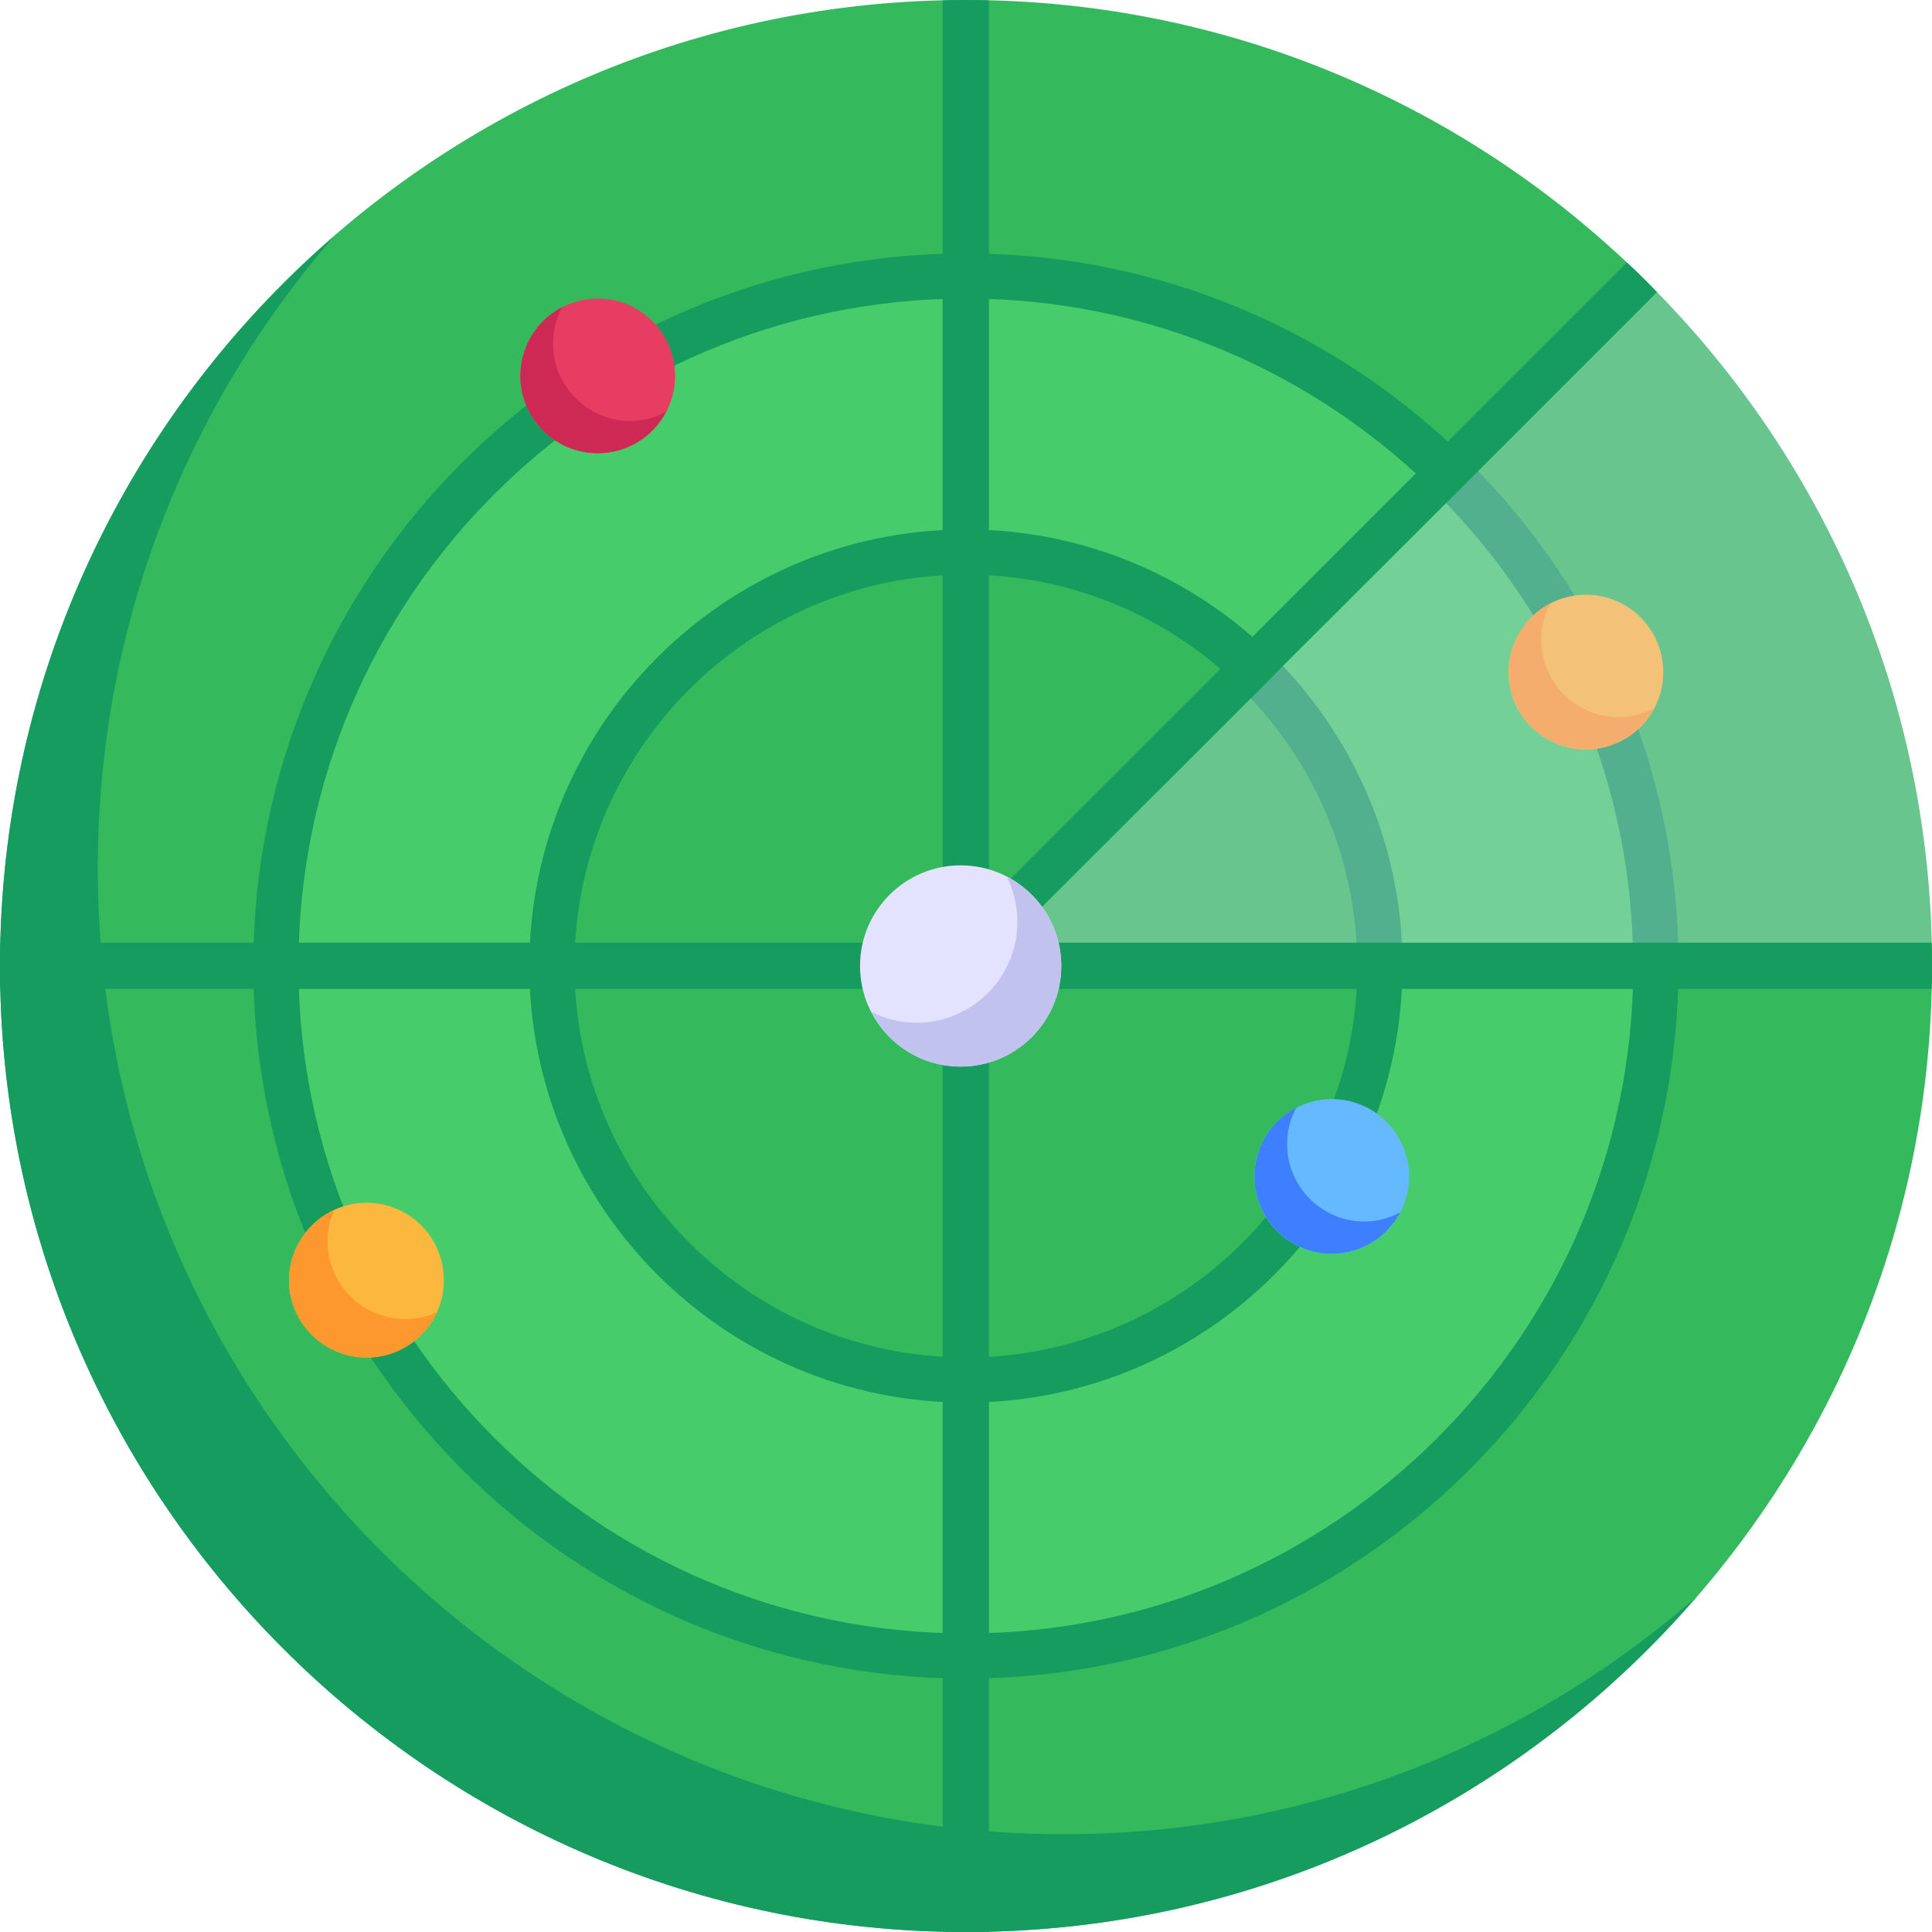 <?xml version="1.0" encoding="UTF-8"?>
<svg id="Layer_2" data-name="Layer 2" xmlns="http://www.w3.org/2000/svg" viewBox="0 0 48 48">
  <g id="War_and_Army" data-name="War and Army">
    <g id="_67" data-name="67">
      <g>
        <g>
          <path d="M48,24v.05c-.03,13.21-10.79,23.95-24,23.95S0,37.23,0,24,10.76,0,24,0c6.72,0,12.81,2.78,17.17,7.26,4.23,4.32,6.83,10.23,6.83,16.74Z" fill="#34ba5d"/>
          <path d="M23.997,41.143c-9.452,0-17.143-7.69-17.143-17.143S14.545,6.857,23.997,6.857s17.143,7.69,17.143,17.143-7.69,17.143-17.143,17.143Z" fill="#46cc6b"/>
          <path d="M23.997,34.286c-5.672,0-10.286-4.614-10.286-10.286s4.614-10.286,10.286-10.286,10.286,4.614,10.286,10.286-4.614,10.286-10.286,10.286Z" fill="#34ba5d"/>
          <path d="M23.997,41.703c-9.762,0-17.704-7.942-17.704-17.704S14.236,6.296,23.997,6.296s17.704,7.942,17.704,17.704-7.942,17.704-17.704,17.704ZM23.997,7.418c-9.143,0-16.582,7.439-16.582,16.582s7.439,16.582,16.582,16.582,16.582-7.439,16.582-16.582S33.14,7.418,23.997,7.418Z" fill="#179c5f"/>
          <path d="M23.997,34.847c-5.981,0-10.846-4.866-10.846-10.847s4.864-10.846,10.846-10.846,10.847,4.864,10.847,10.846-4.866,10.847-10.847,10.847ZM23.997,14.276c-5.361,0-9.724,4.363-9.724,9.724s4.363,9.726,9.724,9.726,9.726-4.363,9.726-9.726-4.363-9.724-9.726-9.724Z" fill="#179c5f"/>
          <path d="M9.108,33.727c-1.063,0-1.925-.862-1.925-1.92s.862-1.925,1.925-1.925,1.92.862,1.92,1.925-.862,1.92-1.92,1.92Z" fill="#fcb73e"/>
          <path d="M9.109,33.729c-1.06,0-1.93-.86-1.93-1.92,0-.78.47-1.45,1.13-1.75-.11.24-.17.51-.17.79,0,1.06.86,1.92,1.93,1.92.28,0,.55-.06.79-.17-.3.67-.97,1.13-1.75,1.13Z" fill="#fd982e"/>
          <path d="M33.09,31.152c-1.063,0-1.925-.862-1.925-1.92s.862-1.925,1.925-1.925,1.92.862,1.92,1.925-.862,1.92-1.92,1.92Z" fill="#65b9ff"/>
          <path d="M33.088,31.149c-1.06,0-1.92-.86-1.92-1.92,0-.74.42-1.39,1.04-1.71-.15.27-.23.58-.23.91,0,1.05.86,1.92,1.92,1.92.32,0,.62-.08.89-.23-.32.61-.96,1.03-1.7,1.03Z" fill="#3e7fff"/>
          <path d="M41.167,7.26l-16.8,16.79c-.1.1-.24.15-.37.15s-.27-.05-.37-.15c-.2-.2-.2-.53,0-.74L40.417,6.52c.26.24.51.48.75.74Z" fill="#179c5f"/>
        </g>
        <path d="M36.72,11.71l-.79.79c2.88,2.98,4.65,7.04,4.65,11.5v.05h1.12v-.05c0-4.77-1.89-9.1-4.98-12.29Z" fill="#179c5f"/>
        <path d="M31.87,16.55l-.79.8c1.64,1.74,2.64,4.08,2.64,6.65v.05h1.12v-.05c0-2.88-1.13-5.5-2.97-7.45Z" fill="#179c5f"/>
        <g>
          <path d="M39.403,18.621c-1.063,0-1.925-.862-1.925-1.92s.862-1.925,1.925-1.925,1.92.862,1.92,1.925-.862,1.92-1.92,1.92Z" fill="#fcb73e"/>
          <path d="M39.401,18.617c-1.06,0-1.92-.86-1.92-1.92,0-.74.42-1.39,1.04-1.71-.15.27-.23.58-.23.91,0,1.05.86,1.92,1.92,1.92.32,0,.62-.08.89-.23-.32.61-.96,1.03-1.7,1.03Z" fill="#fd982e"/>
        </g>
        <g>
          <path d="M14.852,11.262c-1.063,0-1.925-.862-1.925-1.92s.862-1.925,1.925-1.925,1.92.862,1.92,1.925-.862,1.92-1.92,1.92Z" fill="#e83d62"/>
          <path d="M14.85,11.259c-1.06,0-1.92-.86-1.92-1.92,0-.74.42-1.39,1.04-1.71-.15.27-.23.58-.23.91,0,1.05.86,1.92,1.92,1.92.32,0,.62-.08.89-.23-.32.61-.96,1.03-1.7,1.03Z" fill="#ce2955"/>
        </g>
        <path d="M42.14,39.68c-4.39,5.09-10.9,8.32-18.14,8.32C10.76,48,0,37.23,0,24c0-7.23,3.22-13.73,8.3-18.13-3.66,4.21-5.87,9.7-5.87,15.7,0,13.23,10.76,24,24,24,6.01,0,11.5-2.22,15.71-5.89Z" fill="#179c5f"/>
      </g>
      <path d="M48,24v.05c0,.17,0,.35-.01.52h-23.42v23.42c-.19.01-.39.01-.57.01-.19,0-.39,0-.58-.01v-23.42H.01c-.01-.19-.01-.39-.01-.57,0-.19,0-.39.01-.58h23.41V.01c.19-.01.39-.01.58-.01.18,0,.38,0,.57.01v23.41h23.42c.01.19.01.38.01.58Z" fill="#179c5f"/>
      <g opacity=".3">
        <path d="M47.99,23.42h-22.99l6.08-6.07.79-.8,4.06-4.05,5.24-5.24c4.1,4.19,6.67,9.88,6.82,16.16Z" fill="#deddff"/>
      </g>
      <path d="M23.867,26.499c-1.378,0-2.5-1.121-2.5-2.5s1.121-2.5,2.5-2.5,2.5,1.121,2.5,2.5-1.121,2.5-2.5,2.5Z" fill="#e4e3ff"/>
      <path d="M25.007,21.77c.17.34.27.73.27,1.14,0,1.37-1.13,2.5-2.5,2.5-.41,0-.79-.1-1.13-.27.41.81,1.25,1.36,2.22,1.36,1.38,0,2.5-1.12,2.5-2.5,0-.97-.55-1.81-1.36-2.23Z" fill="#c2c2ef"/>
    </g>
  </g>
</svg>